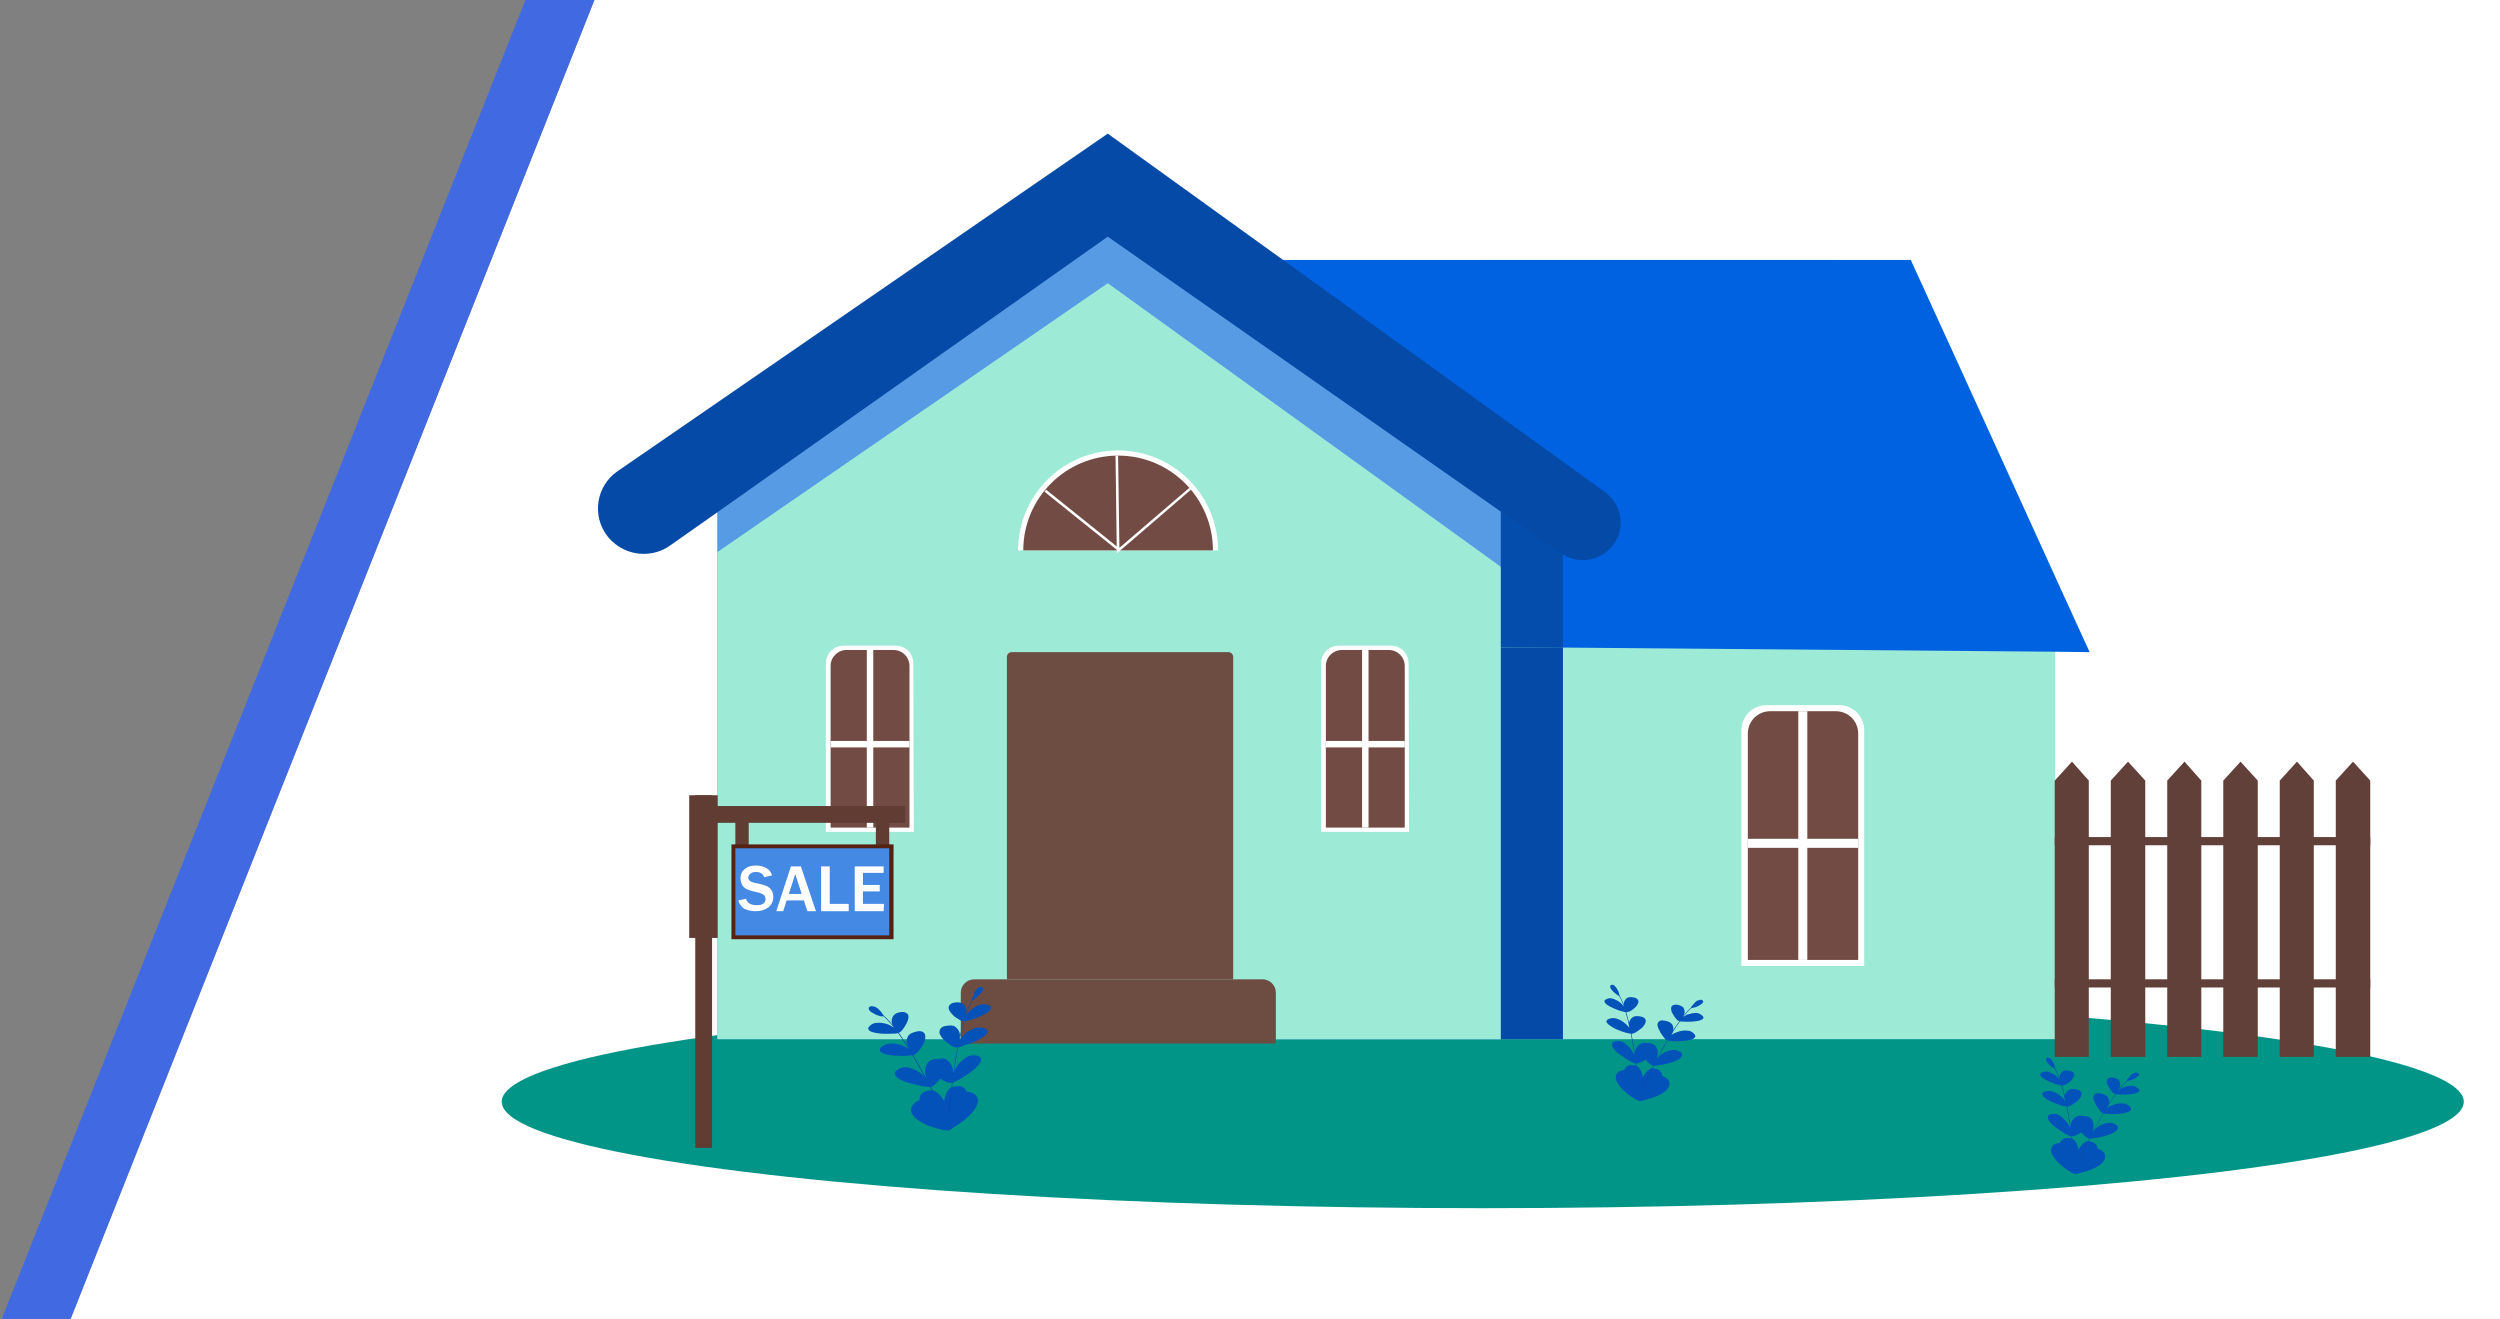 <?xml version="1.0" encoding="utf-8"?>
<!-- Generator: Adobe Illustrator 24.3.0, SVG Export Plug-In . SVG Version: 6.00 Build 0)  -->
<svg version="1.1" id="Layer_1" xmlns="http://www.w3.org/2000/svg" xmlns:xlink="http://www.w3.org/1999/xlink" x="0px" y="0px"
	 viewBox="0 0 580 306" style="enable-background:new 0 0 580 306;" xml:space="preserve">
<rect x="0" y="0" width="580" height="306" fill="#808080" stroke="none"/>
<style type="text/css">
	.st0{fill:#FFFFFF;}
	.st1{fill:#019588;}
	.st2{fill:#9DEAD6;}
	.st3{fill:#0062E0;}
	.st4{fill:#579BE5;}
	.st5{fill:#054AA7;}
	.st6{opacity:0.9;}
	.st7{fill:#6D4D42;}
	.st8{fill:#724B44;}
	.st9{fill:#604038;}
	.st10{fill:#603C32;}
	.st11{fill:#562013;}
	.st12{fill:#4489E4;}
	.st13{fill:#0352B9;}
	.st14{fill:#4169E1;}
</style>
<polygon class="st0" points="137.9,0 16.3,306 582.3,306 582.3,0 "/>
<g>
	<g>
		<g>
			<g>
				<g>
					<ellipse class="st1" cx="344" cy="255.6" rx="227.6" ry="24.7"/>
				</g>
			</g>
		</g>
	</g>
	<g>
		<g>
			<g>
				<g>
					<g>
						<g>
							<polygon class="st2" points="476.8,133.8 476.8,241.1 295,241.1 295,93.3 297.6,91.6 343.1,60.3 426.2,60.3 451.7,78.7 
															"/>
						</g>
					</g>
				</g>
			</g>
			<g>
				<g>
					<g>
						<g>
							<polygon class="st3" points="484.8,151.3 476.8,151.2 297.6,149.7 297.6,60.3 443.3,60.3 451.7,78.7 476.8,133.8 							"/>
						</g>
					</g>
				</g>
			</g>
			<g>
				<g>
					<g>
						<g>
							<g>
								<polygon class="st4" points="348.2,97.2 348.2,241.1 166.4,241.1 166.4,93.8 257,31.4 								"/>
							</g>
						</g>
					</g>
				</g>
			</g>
			<g>
				<g>
					<g>
						<g>
							<polygon class="st2" points="348.2,131.5 348.2,241.1 166.4,241.1 166.4,128.1 257,65.7 							"/>
						</g>
					</g>
				</g>
			</g>
			<g>
				<g>
					<g>
						<g>
							<rect x="348.2" y="150.2" class="st5" width="14.4" height="90.9"/>
						</g>
					</g>
				</g>
			</g>
			<g class="st6">
				<g>
					<g>
						<g>
							<g>
								<rect x="348.2" y="116.1" class="st5" width="14.4" height="34.1"/>
							</g>
						</g>
					</g>
				</g>
			</g>
			<g>
				<g>
					<g>
						<g>
							<path class="st5" d="M376,121.2c0,2.3-0.9,4.7-2.9,6.5c-3,2.7-7.5,3-10.9,0.7l-14-9.7L257,54.9l-90.5,63.9l-11.1,7.8
								c-1.8,1.3-4,1.9-6.1,1.9c-3.1,0-6.2-1.4-8.3-4c-3.8-4.8-2.7-11.8,2.3-15.2l23.1-15.9L257,31l91.3,65.8l24.1,17.4
								C374.7,115.9,376,118.5,376,121.2z"/>
						</g>
					</g>
				</g>
			</g>
		</g>
		<g>
			<g>
				<g>
					<g>
						<g>
							<path class="st7" d="M296,242.1h-73.1v-11.8c0-1.7,1.4-3.1,3.1-3.1h66.9c1.7,0,3.1,1.4,3.1,3.1V242.1z"/>
						</g>
					</g>
				</g>
			</g>
			<g>
				<g>
					<g>
						<g>
							<path class="st7" d="M286,227.2h-52.4v-74.8c0-0.6,0.5-1.1,1.1-1.1H285c0.6,0,1.1,0.5,1.1,1.1v74.8H286z"/>
						</g>
					</g>
				</g>
			</g>
		</g>
		<g>
			<g>
				<g>
					<g>
						<g>
							<path class="st0" d="M432.5,224.1H404v-54.7c0-3.2,2.6-5.8,5.8-5.8h16.9c3.2,0,5.8,2.6,5.8,5.8L432.5,224.1L432.5,224.1z"/>
						</g>
					</g>
				</g>
			</g>
			<g>
				<g>
					<g>
						<g>
							<g>
								<path class="st8" d="M431.1,222.7h-25.6v-52.5c0-2.9,2.3-5.2,5.2-5.2h15.2c2.9,0,5.2,2.3,5.2,5.2L431.1,222.7L431.1,222.7z"
									/>
							</g>
						</g>
					</g>
				</g>
				<g>
					<g>
						<g>
							<g>
								<g>
									<rect x="417.2" y="165" class="st0" width="2.1" height="57.7"/>
								</g>
							</g>
						</g>
					</g>
				</g>
				<g>
					<g>
						<g>
							<g>
								<g>
									<rect x="405.5" y="194.6" class="st0" width="25.6" height="2.1"/>
								</g>
							</g>
						</g>
					</g>
				</g>
			</g>
		</g>
		<g>
			<g>
				<g>
					<g>
						<g>
							<path class="st0" d="M326.9,193h-20.4v-39.1c0-2.3,1.8-4.1,4.1-4.1h12.1c2.3,0,4.1,1.8,4.1,4.1L326.9,193L326.9,193z"/>
						</g>
					</g>
				</g>
			</g>
			<g>
				<g>
					<g>
						<g>
							<g>
								<path class="st8" d="M325.9,192h-18.3v-37.5c0-2.1,1.7-3.7,3.7-3.7h10.9c2.1,0,3.7,1.7,3.7,3.7L325.9,192L325.9,192z"/>
							</g>
						</g>
					</g>
				</g>
				<g>
					<g>
						<g>
							<g>
								<g>
									<rect x="316" y="150.8" class="st0" width="1.5" height="41.2"/>
								</g>
							</g>
						</g>
					</g>
				</g>
				<g>
					<g>
						<g>
							<g>
								<g>
									<rect x="307.6" y="171.9" class="st0" width="18.3" height="1.5"/>
								</g>
							</g>
						</g>
					</g>
				</g>
			</g>
		</g>
		<g>
			<g>
				<g>
					<g>
						<g>
							<path class="st0" d="M212,193h-20.4v-39.1c0-2.3,1.8-4.1,4.1-4.1h12.1c2.3,0,4.1,1.8,4.1,4.1L212,193L212,193z"/>
						</g>
					</g>
				</g>
			</g>
			<g>
				<g>
					<g>
						<g>
							<g>
								<path class="st8" d="M211,192h-18.3v-37.5c0-2.1,1.7-3.7,3.7-3.7h10.9c2.1,0,3.7,1.7,3.7,3.7L211,192L211,192z"/>
							</g>
						</g>
					</g>
				</g>
				<g>
					<g>
						<g>
							<g>
								<g>
									<rect x="201.1" y="150.8" class="st0" width="1.5" height="41.2"/>
								</g>
							</g>
						</g>
					</g>
				</g>
				<g>
					<g>
						<g>
							<g>
								<g>
									<rect x="192.7" y="171.9" class="st0" width="18.3" height="1.5"/>
								</g>
							</g>
						</g>
					</g>
				</g>
			</g>
		</g>
		<g>
			<g>
				<g>
					<g>
						<g>
							<path class="st0" d="M282.6,127.7h-46.4c0-12.8,10.4-23.2,23.2-23.2C272.2,104.5,282.6,114.9,282.6,127.7z"/>
						</g>
					</g>
				</g>
			</g>
			<g>
				<g>
					<g>
						<g>
							<path class="st8" d="M281.4,127.7h-44c0-12.2,9.9-22,22-22C271.6,105.7,281.4,115.6,281.4,127.7z"/>
						</g>
					</g>
				</g>
			</g>
			<g>
				<g>
					<g>
						<g>
							<g>
								<polygon class="st0" points="259.1,128.4 258.8,105.7 259.4,105.7 259.7,127.1 275.9,113.2 276.3,113.6 								"/>
							</g>
						</g>
					</g>
				</g>
			</g>
			<g>
				<g>
					<g>
						<g>
							<g>
								
									<rect x="250.8" y="109.8" transform="matrix(0.626 -0.78 0.78 0.626 -0.32 240.976)" class="st0" width="0.6" height="22"/>
							</g>
						</g>
					</g>
				</g>
			</g>
		</g>
	</g>
	<g>
		<g>
			<g>
				<g>
					<g>
						<g>
							<polygon class="st9" points="476.7,245.2 484.6,245.2 484.6,181.1 480.7,176.7 476.7,181.1 							"/>
						</g>
					</g>
				</g>
			</g>
			<g>
				<g>
					<g>
						<g>
							<polygon class="st9" points="489.7,245.2 497.7,245.2 497.7,181.1 493.7,176.7 489.7,181.1 							"/>
						</g>
					</g>
				</g>
			</g>
			<g>
				<g>
					<g>
						<g>
							<polygon class="st9" points="502.8,245.2 510.7,245.2 510.7,181.1 506.8,176.7 502.8,181.1 							"/>
						</g>
					</g>
				</g>
			</g>
			<g>
				<g>
					<g>
						<g>
							<polygon class="st9" points="515.8,245.2 523.8,245.2 523.8,181.1 519.8,176.7 515.8,181.1 							"/>
						</g>
					</g>
				</g>
			</g>
			<g>
				<g>
					<g>
						<g>
							<polygon class="st9" points="528.9,245.2 536.8,245.2 536.8,181.1 532.9,176.7 528.9,181.1 							"/>
						</g>
					</g>
				</g>
			</g>
			<g>
				<g>
					<g>
						<g>
							<polygon class="st9" points="541.9,245.2 549.9,245.2 549.9,181.1 545.9,176.7 541.9,181.1 							"/>
						</g>
					</g>
				</g>
			</g>
		</g>
		<g>
			<g>
				<g>
					<g>
						<rect x="476.7" y="194.2" class="st9" width="73.2" height="1.9"/>
					</g>
				</g>
			</g>
		</g>
		<g>
			<g>
				<g>
					<g>
						<rect x="476.7" y="227.2" class="st9" width="73.2" height="1.9"/>
					</g>
				</g>
			</g>
		</g>
	</g>
	<g>
		<g>
			<g>
				<g>
					<g>
						<g>
							<rect x="170.6" y="189.1" class="st10" width="3.1" height="7.7"/>
						</g>
					</g>
				</g>
			</g>
			<g>
				<g>
					<g>
						<g>
							<rect x="203.2" y="189.1" class="st10" width="3.1" height="7.7"/>
						</g>
					</g>
				</g>
			</g>
			<g>
				<g>
					<g>
						<g>
							<rect x="169.7" y="195.9" class="st11" width="37.6" height="22"/>
						</g>
					</g>
				</g>
			</g>
			<g>
				<g>
					<g>
						<g>
							<rect x="170.6" y="196.8" class="st12" width="35.7" height="20.2"/>
						</g>
					</g>
				</g>
			</g>
			<g>
				<g>
					<g>
						<g>
							<g>
								<path class="st0" d="M171.3,208.9l1.8-0.4c0.2,1,1.1,1.5,2.5,1.5c0.7,0,1.2-0.1,1.5-0.4c0.4-0.3,0.5-0.6,0.5-1
									c0-0.3-0.1-0.5-0.2-0.8c-0.2-0.2-0.5-0.4-1-0.6l-2-0.5c-0.7-0.2-1.2-0.4-1.5-0.6c-0.3-0.2-0.6-0.5-0.8-1
									c-0.2-0.4-0.3-0.8-0.3-1.3c0-0.9,0.3-1.7,1-2.2c0.7-0.6,1.6-0.8,2.6-0.8c0.9,0,1.7,0.2,2.4,0.6c0.7,0.4,1.1,0.9,1.3,1.7
									l-1.8,0.4c-0.3-0.8-0.9-1.2-1.9-1.2c-0.6,0-1,0.1-1.3,0.4c-0.3,0.2-0.5,0.6-0.5,0.9c0,0.6,0.5,1,1.4,1.2l1.8,0.4
									c1.1,0.3,1.8,0.7,2.1,1.2c0.4,0.5,0.5,1.1,0.5,1.7c0,1-0.4,1.8-1.1,2.4c-0.8,0.6-1.8,0.9-3,0.9c-1,0-1.9-0.2-2.7-0.6
									C172.1,210.4,171.5,209.8,171.3,208.9z"/>
							</g>
						</g>
					</g>
				</g>
				<g>
					<g>
						<g>
							<g>
								<path class="st0" d="M189.3,211.4h-2l-0.8-2.5h-4l-0.8,2.5h-1.6l3.4-10.4h2.3L189.3,211.4z M186,207.4l-1.5-4.6l-1.5,4.6
									H186z"/>
							</g>
						</g>
					</g>
				</g>
				<g>
					<g>
						<g>
							<g>
								<path class="st0" d="M196.9,211.4h-6.4V201h2v8.7h4.4V211.4z"/>
							</g>
						</g>
					</g>
				</g>
				<g>
					<g>
						<g>
							<g>
								<path class="st0" d="M205,211.4h-6.7V201h6.7v1.5h-4.8v2.8h3.9v1.5h-3.9v2.9h4.9L205,211.4L205,211.4z"/>
							</g>
						</g>
					</g>
				</g>
			</g>
		</g>
		<g>
			<g>
				<g>
					<g>
						<g>
							<g>
								<rect x="161.3" y="184.5" class="st10" width="3.9" height="81.8"/>
							</g>
						</g>
					</g>
				</g>
				<g>
					<g>
						<g>
							<g>
								<rect x="159.9" y="184.5" class="st10" width="6.6" height="33.1"/>
							</g>
						</g>
					</g>
				</g>
				<g>
					<g>
						<g>
							<g>
								<rect x="160.2" y="187" class="st10" width="49.8" height="3.9"/>
							</g>
						</g>
					</g>
				</g>
			</g>
		</g>
	</g>
	<g>
		<g>
			<g>
				<g>
					<g>
						<g>
							<g>
								<path class="st5" d="M220.4,261.8c-0.1-0.2-10.1-22.6-16.2-26.6l0.1-0.1c2.6,1.7,6.1,6.7,10.5,14.9
									c3.3,6.1,5.8,11.8,5.8,11.8L220.4,261.8z"/>
							</g>
						</g>
					</g>
				</g>
			</g>
			<g>
				<g>
					<g>
						<g>
							<path class="st13" d="M205,235.7c0-0.1-0.2-0.4-0.4-0.7s-0.5-0.6-0.8-0.9c-0.3-0.3-0.7-0.5-1.1-0.6c-0.4-0.1-0.7-0.1-1,0.1
								c-0.2,0.2-0.2,0.5,0,0.8s0.7,0.6,1.3,0.9c0.6,0.3,1.1,0.4,1.4,0.5C204.9,235.8,205,235.8,205,235.7z"/>
						</g>
					</g>
				</g>
			</g>
			<g>
				<g>
					<g>
						<g>
							<path class="st13" d="M224.3,253.6c-0.2-1-1-1.7-2-1.6c-1,0-1.8,0.2-2.4,1c-0.6,0.9-1,2.4-1,3.6c0,0.9,0.1,1.7,0.3,2.5
								c-0.4-0.7-0.9-1.4-1.5-2c-0.8-0.9-2.2-1.7-3.2-1.9s-1.8,0.2-2.5,0.9c-0.7,0.7-0.9,1.6-0.3,2.5c0.5,0.9,1.8,1.7,3.3,2.4
								c1.5,0.6,3,1,4,1.2c0.8,0.1,1.3,0.1,1.4-0.1c0.3,0,0.6-0.4,1-0.9c0.6-0.8,1.4-2.1,2.1-3.6C224.2,256,224.5,254.6,224.3,253.6
								z"/>
						</g>
					</g>
				</g>
			</g>
			<g>
				<g>
					<g>
						<g>
							<path class="st13" d="M219.5,246.8c-0.2-0.7-0.9-1.1-1.8-1.1c-0.9,0-1.7,0.1-2.2,0.6c-0.6,0.5-0.9,1.5-0.9,2.3
								c0,0.6,0.2,1.1,0.3,1.6c-0.4-0.4-0.8-0.9-1.4-1.3c-0.8-0.6-2-1.1-3-1.3c-1-0.1-1.6,0.1-2.3,0.6c-0.7,0.4-0.8,1-0.2,1.6
								c0.5,0.6,1.6,1.1,3.1,1.5c1.4,0.4,2.8,0.7,3.7,0.8c0.7,0.1,1.2,0.1,1.3,0c0.2,0,0.5-0.2,0.9-0.6c0.5-0.5,1.3-1.3,1.9-2.2
								C219.5,248.4,219.7,247.5,219.5,246.8z"/>
						</g>
					</g>
				</g>
			</g>
			<g>
				<g>
					<g>
						<g>
							<path class="st13" d="M214.5,239.8c-0.3-0.5-1-0.7-1.8-0.5s-1.5,0.4-1.9,0.9s-0.6,1.4-0.4,2c0.1,0.4,0.3,0.8,0.5,1.2
								c-0.4-0.3-0.9-0.6-1.5-0.8c-0.8-0.3-2-0.6-2.9-0.5s-1.5,0.4-2,0.8c-0.5,0.4-0.5,1,0,1.3c0.6,0.4,1.7,0.6,3,0.7
								c1.4,0.1,2.6,0.1,3.5,0c0.7-0.1,1.1-0.1,1.2-0.3c0.2-0.1,0.5-0.3,0.8-0.6c0.4-0.5,1-1.3,1.4-2.1
								C214.7,241.1,214.8,240.3,214.5,239.8z"/>
						</g>
					</g>
				</g>
			</g>
			<g>
				<g>
					<g>
						<g>
							<path class="st13" d="M210.6,235.3c-0.3-0.4-0.9-0.6-1.6-0.5c-0.7,0.1-1.3,0.3-1.7,0.8s-0.5,1.2-0.4,1.7
								c0.1,0.4,0.3,0.7,0.5,1.1c-0.4-0.2-0.8-0.5-1.3-0.7c-0.7-0.3-1.8-0.5-2.6-0.4c-0.8,0-1.3,0.3-1.7,0.7c-0.5,0.4-0.5,0.8,0,1.2
								c0.5,0.3,1.5,0.5,2.6,0.6c1.2,0.1,2.3,0,3,0c0.6,0,0.9-0.1,1.1-0.2c0.2,0,0.4-0.2,0.7-0.5c0.4-0.4,0.8-1.1,1.2-1.8
								C210.8,236.4,210.9,235.7,210.6,235.3z"/>
						</g>
					</g>
				</g>
			</g>
		</g>
		<g>
			<g>
				<g>
					<g>
						<g>
							<g>
								<path class="st5" d="M219.9,261.9h-0.2c0-0.1,0.5-6.3,1.5-13.1c1.3-9.2,3-15.1,4.8-17.5l0.1,0.1
									C221.7,237.1,219.9,261.6,219.9,261.9z"/>
							</g>
						</g>
					</g>
				</g>
			</g>
			<g>
				<g>
					<g>
						<g>
							<path class="st13" d="M225.5,232c0-0.1,0.1-0.4,0.2-0.7c0.1-0.3,0.2-0.7,0.4-1.1c0.2-0.4,0.5-0.7,0.8-1
								c0.3-0.2,0.7-0.3,0.9-0.2c0.3,0.1,0.4,0.4,0.2,0.7c-0.1,0.4-0.5,0.8-0.9,1.2s-0.9,0.8-1.2,1
								C225.7,232.1,225.5,232.2,225.5,232z"/>
						</g>
					</g>
				</g>
			</g>
			<g>
				<g>
					<g>
						<g>
							<path class="st13" d="M213.4,255.4c-0.2-1,0.3-1.9,1.3-2.2c0.9-0.3,1.8-0.4,2.6,0.2c0.9,0.6,1.8,1.9,2.2,3.1
								c0.3,0.8,0.4,1.7,0.5,2.4c0.2-0.8,0.4-1.6,0.7-2.4c0.5-1.1,1.4-2.4,2.4-2.9c0.9-0.5,1.7-0.4,2.6,0c0.9,0.4,1.4,1.3,1.1,2.3
								c-0.2,1-1.1,2.2-2.3,3.3s-2.5,1.9-3.3,2.4c-0.7,0.4-1.1,0.5-1.4,0.4c-0.3,0.1-0.7-0.1-1.3-0.5c-0.8-0.5-2-1.5-3.2-2.6
								C214.4,257.7,213.6,256.5,213.4,255.4z"/>
						</g>
					</g>
				</g>
			</g>
			<g>
				<g>
					<g>
						<g>
							<path class="st13" d="M215.6,247.5c0-0.7,0.5-1.3,1.4-1.6s1.6-0.5,2.3-0.2s1.4,1.1,1.6,1.8c0.2,0.5,0.2,1.1,0.2,1.6
								c0.2-0.5,0.5-1.1,0.9-1.7c0.5-0.8,1.5-1.7,2.4-2.2c0.8-0.5,1.6-0.4,2.3-0.3c0.8,0.2,1.1,0.7,0.8,1.4s-1.2,1.6-2.4,2.5
								s-2.4,1.6-3.2,2c-0.7,0.3-1.1,0.5-1.3,0.4c-0.2,0.1-0.6,0-1.1-0.2c-0.7-0.3-1.6-0.8-2.5-1.5
								C216.2,248.9,215.6,248.1,215.6,247.5z"/>
						</g>
					</g>
				</g>
			</g>
			<g>
				<g>
					<g>
						<g>
							<path class="st13" d="M218,239.1c0.1-0.6,0.7-1,1.5-1.1s1.6-0.2,2.1,0.2c0.6,0.4,1,1.1,1.1,1.7c0,0.5,0,0.9-0.1,1.3
								c0.3-0.4,0.7-0.8,1.1-1.2c0.6-0.6,1.7-1.2,2.6-1.5c0.9-0.3,1.5-0.1,2.2,0.1c0.7,0.2,0.8,0.7,0.4,1.3
								c-0.4,0.5-1.4,1.1-2.6,1.7c-1.2,0.5-2.5,0.9-3.3,1.2c-0.7,0.2-1.1,0.2-1.2,0.2c-0.2,0-0.5-0.1-0.9-0.3
								c-0.6-0.3-1.3-0.9-2-1.5C218.2,240.4,217.8,239.7,218,239.1z"/>
						</g>
					</g>
				</g>
			</g>
			<g>
				<g>
					<g>
						<g>
							<path class="st13" d="M220.1,233.6c0.1-0.5,0.6-0.9,1.3-1s1.4-0.1,1.9,0.2s0.9,0.9,0.9,1.5c0,0.4,0,0.8-0.1,1.2
								c0.3-0.3,0.6-0.7,1-1.1c0.6-0.5,1.5-1.1,2.3-1.3c0.7-0.2,1.3-0.1,1.9,0.1c0.6,0.2,0.7,0.6,0.4,1.1s-1.2,1-2.3,1.5
								s-2.1,0.8-2.9,1c-0.6,0.2-0.9,0.2-1.1,0.1c-0.2,0-0.5-0.1-0.8-0.3c-0.5-0.3-1.2-0.7-1.7-1.3
								C220.3,234.7,220,234.1,220.1,233.6z"/>
						</g>
					</g>
				</g>
			</g>
		</g>
	</g>
	<g>
		<g>
			<g>
				<g>
					<g>
						<g>
							<g>
								<path class="st5" d="M380.4,255.1c0-0.2-1.6-20-5.2-24.7l0.1-0.1c1.5,2,2.9,6.8,4,14.2c0.8,5.5,1.2,10.6,1.2,10.6H380.4z"/>
							</g>
						</g>
					</g>
				</g>
			</g>
			<g>
				<g>
					<g>
						<g>
							<path class="st13" d="M375.7,231c0-0.1,0-0.3-0.1-0.6s-0.2-0.6-0.4-0.9c-0.2-0.3-0.4-0.6-0.6-0.8c-0.3-0.2-0.5-0.3-0.8-0.2
								c-0.2,0.1-0.3,0.3-0.2,0.6c0.1,0.3,0.4,0.7,0.7,1c0.4,0.3,0.7,0.6,1,0.8C375.6,231,375.7,231.1,375.7,231z"/>
						</g>
					</g>
				</g>
			</g>
			<g>
				<g>
					<g>
						<g>
							<path class="st13" d="M385.6,249.9c0.1-0.8-0.3-1.5-1-1.8c-0.8-0.3-1.4-0.4-2.1,0.1s-1.4,1.6-1.7,2.5c-0.2,0.7-0.4,1.4-0.4,2
								c-0.1-0.6-0.3-1.3-0.6-1.9c-0.4-0.9-1.2-1.9-1.9-2.3c-0.7-0.4-1.4-0.3-2.1,0s-1.1,1-0.9,1.9c0.2,0.8,0.9,1.8,1.9,2.7
								s2,1.6,2.7,2c0.6,0.3,0.9,0.4,1.1,0.3c0.2,0,0.5-0.1,1-0.4c0.7-0.4,1.6-1.2,2.6-2.2C384.8,251.8,385.5,250.7,385.6,249.9z"/>
						</g>
					</g>
				</g>
			</g>
			<g>
				<g>
					<g>
						<g>
							<path class="st13" d="M383.7,243.5c0-0.6-0.4-1.1-1.1-1.3c-0.7-0.3-1.3-0.4-1.9-0.1c-0.6,0.3-1.1,0.9-1.3,1.5
								c-0.1,0.4-0.2,0.9-0.2,1.3c-0.2-0.4-0.4-0.9-0.7-1.3c-0.4-0.6-1.2-1.4-1.9-1.8c-0.7-0.4-1.3-0.3-1.9-0.2s-0.9,0.6-0.6,1.2
								c0.2,0.6,0.9,1.3,1.9,2s1.9,1.3,2.6,1.6c0.5,0.3,0.9,0.4,1,0.3c0.2,0.1,0.5,0,0.9-0.2c0.5-0.2,1.3-0.6,2-1.2
								C383.3,244.6,383.7,244,383.7,243.5z"/>
						</g>
					</g>
				</g>
			</g>
			<g>
				<g>
					<g>
						<g>
							<path class="st13" d="M381.8,236.7c-0.1-0.5-0.6-0.8-1.3-0.9c-0.7-0.1-1.3-0.1-1.7,0.2c-0.5,0.3-0.8,0.9-0.9,1.4
								c0,0.4,0,0.7,0.1,1.1c-0.2-0.3-0.5-0.7-0.9-1c-0.5-0.5-1.4-1-2.1-1.2s-1.2-0.1-1.8,0.1c-0.5,0.2-0.7,0.6-0.3,1
								c0.3,0.4,1.1,0.9,2.1,1.4c1,0.4,2,0.8,2.7,0.9c0.5,0.1,0.9,0.2,1,0.1c0.2,0,0.4-0.1,0.8-0.3c0.4-0.3,1.1-0.7,1.6-1.2
								C381.6,237.7,381.9,237.2,381.8,236.7z"/>
						</g>
					</g>
				</g>
			</g>
			<g>
				<g>
					<g>
						<g>
							<path class="st13" d="M380.1,232.2c-0.1-0.4-0.5-0.7-1.1-0.8s-1.1-0.1-1.5,0.1c-0.4,0.3-0.7,0.8-0.8,1.2c0,0.3,0,0.6,0.1,0.9
								c-0.2-0.3-0.5-0.6-0.8-0.9c-0.4-0.4-1.2-0.8-1.8-1c-0.6-0.2-1.1-0.1-1.5,0.1c-0.5,0.2-0.6,0.5-0.3,0.9c0.3,0.4,1,0.8,1.9,1.2
								s1.7,0.7,2.3,0.8c0.5,0.1,0.7,0.2,0.9,0.1c0.2,0,0.4-0.1,0.7-0.2c0.4-0.2,0.9-0.6,1.4-1.1
								C379.9,233.1,380.2,232.6,380.1,232.2z"/>
						</g>
					</g>
				</g>
			</g>
		</g>
		<g>
			<g>
				<g>
					<g>
						<g>
							<g>
								<path class="st5" d="M380,255l-0.1-0.1c0,0,2-4.7,4.7-9.6c3.5-6.7,6.4-10.7,8.4-12.1l0.1,0.1C388.1,236.7,380,254.9,380,255
									z"/>
							</g>
						</g>
					</g>
				</g>
			</g>
			<g>
				<g>
					<g>
						<g>
							<path class="st13" d="M392.3,233.8c0-0.1,0.1-0.3,0.3-0.5c0.2-0.2,0.4-0.5,0.7-0.8c0.3-0.3,0.6-0.4,0.9-0.5s0.6-0.1,0.8,0.1
								c0.2,0.1,0.2,0.4,0,0.6c-0.2,0.2-0.6,0.5-1,0.7c-0.5,0.2-0.9,0.4-1.2,0.4C392.4,233.9,392.3,233.9,392.3,233.8z"/>
						</g>
					</g>
				</g>
			</g>
			<g>
				<g>
					<g>
						<g>
							<path class="st13" d="M376.8,248.4c0.2-0.8,0.8-1.3,1.6-1.3c0.8,0,1.5,0.1,2,0.8s0.8,1.9,0.8,2.9c0,0.7-0.1,1.4-0.2,2
								c0.3-0.5,0.7-1.1,1.2-1.6c0.7-0.7,1.7-1.4,2.6-1.6c0.8-0.2,1.4,0.2,2,0.7s0.7,1.3,0.2,2.1c-0.4,0.7-1.4,1.4-2.6,1.9
								s-2.4,0.8-3.2,1c-0.6,0.1-1,0.1-1.2-0.1c-0.2,0-0.5-0.3-0.8-0.7c-0.5-0.6-1.1-1.7-1.7-2.9
								C376.9,250.4,376.6,249.2,376.8,248.4z"/>
						</g>
					</g>
				</g>
			</g>
			<g>
				<g>
					<g>
						<g>
							<path class="st13" d="M380.6,242.9c0.2-0.5,0.7-0.9,1.5-0.9c0.7,0,1.4,0.1,1.8,0.5c0.5,0.4,0.7,1.2,0.7,1.8
								c0,0.4-0.1,0.9-0.2,1.3c0.3-0.3,0.7-0.7,1.1-1c0.6-0.5,1.6-0.9,2.4-1s1.3,0.1,1.9,0.4c0.5,0.3,0.6,0.8,0.2,1.3
								s-1.3,0.9-2.5,1.3c-1.1,0.3-2.2,0.5-3,0.6c-0.6,0.1-0.9,0.1-1.1,0c-0.2,0-0.4-0.2-0.8-0.5c-0.4-0.4-1-1-1.5-1.8
								C380.7,244.2,380.4,243.4,380.6,242.9z"/>
						</g>
					</g>
				</g>
			</g>
			<g>
				<g>
					<g>
						<g>
							<path class="st13" d="M384.7,237.2c0.2-0.4,0.8-0.6,1.5-0.4c0.7,0.1,1.2,0.3,1.6,0.7s0.5,1.1,0.4,1.6c-0.1,0.4-0.3,0.7-0.4,1
								c0.3-0.2,0.7-0.5,1.2-0.6c0.6-0.3,1.6-0.5,2.4-0.4c0.7,0,1.2,0.3,1.6,0.7s0.4,0.8,0,1.1s-1.4,0.5-2.5,0.6s-2.1,0.1-2.8,0
								c-0.5,0-0.9-0.1-1-0.2c-0.2,0-0.4-0.2-0.6-0.5c-0.3-0.4-0.8-1-1.1-1.7C384.5,238.2,384.4,237.6,384.7,237.2z"/>
						</g>
					</g>
				</g>
			</g>
			<g>
				<g>
					<g>
						<g>
							<path class="st13" d="M387.8,233.5c0.2-0.3,0.7-0.5,1.3-0.4c0.6,0.1,1.1,0.3,1.4,0.6c0.3,0.4,0.4,1,0.3,1.4
								c-0.1,0.3-0.2,0.6-0.4,0.9c0.3-0.2,0.6-0.4,1-0.6c0.6-0.2,1.4-0.4,2.1-0.4c0.6,0,1,0.3,1.4,0.6s0.4,0.7,0,0.9
								c-0.4,0.3-1.2,0.4-2.1,0.5c-1,0.1-1.9,0-2.5,0c-0.5,0-0.8-0.1-0.9-0.2c-0.2,0-0.3-0.2-0.5-0.4c-0.3-0.3-0.7-0.9-1-1.5
								C387.7,234.4,387.6,233.9,387.8,233.5z"/>
						</g>
					</g>
				</g>
			</g>
		</g>
	</g>
	<g>
		<g>
			<g>
				<g>
					<g>
						<g>
							<g>
								<path class="st5" d="M481.5,272.1c0-0.2-1.6-20-5.2-24.7l0.1-0.1c1.5,2,2.9,6.8,4,14.2c0.8,5.5,1.2,10.6,1.2,10.6H481.5z"/>
							</g>
						</g>
					</g>
				</g>
			</g>
			<g>
				<g>
					<g>
						<g>
							<path class="st13" d="M476.8,247.9c0-0.1,0-0.3-0.1-0.6s-0.2-0.6-0.4-0.9c-0.2-0.3-0.4-0.6-0.6-0.8c-0.3-0.2-0.5-0.3-0.8-0.2
								c-0.2,0.1-0.3,0.3-0.2,0.6c0.1,0.3,0.4,0.7,0.7,1c0.4,0.3,0.7,0.6,1,0.8C476.7,248,476.8,248,476.8,247.9z"/>
						</g>
					</g>
				</g>
			</g>
			<g>
				<g>
					<g>
						<g>
							<path class="st13" d="M486.6,266.8c0.1-0.8-0.3-1.5-1-1.8c-0.8-0.3-1.4-0.4-2.1,0.1s-1.4,1.6-1.7,2.5c-0.2,0.7-0.4,1.4-0.4,2
								c-0.1-0.6-0.3-1.3-0.6-1.9c-0.4-0.9-1.2-1.9-1.9-2.3c-0.7-0.4-1.4-0.3-2.1,0s-1.1,1-0.9,1.9c0.2,0.8,0.9,1.8,1.9,2.7
								c1,0.9,2,1.6,2.7,2c0.6,0.3,0.9,0.4,1.1,0.3c0.2,0,0.5-0.1,1-0.4c0.7-0.4,1.6-1.2,2.6-2.2
								C485.9,268.7,486.5,267.7,486.6,266.8z"/>
						</g>
					</g>
				</g>
			</g>
			<g>
				<g>
					<g>
						<g>
							<path class="st13" d="M484.8,260.4c0-0.6-0.4-1.1-1.1-1.3c-0.7-0.3-1.3-0.4-1.9-0.1s-1.1,0.9-1.3,1.5
								c-0.1,0.4-0.2,0.9-0.2,1.3c-0.2-0.4-0.4-0.9-0.7-1.3c-0.4-0.6-1.2-1.4-1.9-1.8c-0.7-0.4-1.3-0.3-1.9-0.2
								c-0.6,0.1-0.9,0.6-0.6,1.2c0.2,0.6,0.9,1.3,1.9,2s1.9,1.3,2.6,1.6c0.5,0.3,0.9,0.4,1,0.3c0.2,0.1,0.5,0,0.9-0.2
								c0.5-0.2,1.3-0.6,2-1.2C484.4,261.5,484.8,260.9,484.8,260.4z"/>
						</g>
					</g>
				</g>
			</g>
			<g>
				<g>
					<g>
						<g>
							<path class="st13" d="M482.9,253.6c-0.1-0.5-0.6-0.8-1.3-0.9c-0.7-0.1-1.3-0.1-1.7,0.2c-0.5,0.3-0.8,0.9-0.9,1.4
								c0,0.4,0,0.7,0.1,1.1c-0.2-0.3-0.5-0.7-0.9-1c-0.5-0.5-1.4-1-2.1-1.2s-1.2-0.1-1.8,0.1c-0.5,0.2-0.7,0.6-0.3,1
								c0.3,0.4,1.1,0.9,2.1,1.4c1,0.4,2,0.8,2.7,0.9c0.5,0.1,0.9,0.2,1,0.1c0.2,0,0.4-0.1,0.8-0.3c0.4-0.3,1.1-0.7,1.6-1.2
								C482.7,254.7,483,254.1,482.9,253.6z"/>
						</g>
					</g>
				</g>
			</g>
			<g>
				<g>
					<g>
						<g>
							<path class="st13" d="M481.2,249.2c-0.1-0.4-0.5-0.7-1.1-0.8s-1.1-0.1-1.5,0.1c-0.4,0.3-0.7,0.8-0.8,1.2c0,0.3,0,0.6,0.1,0.9
								c-0.2-0.3-0.5-0.6-0.8-0.9c-0.4-0.4-1.2-0.8-1.8-1c-0.6-0.2-1.1-0.1-1.5,0.1c-0.5,0.2-0.6,0.5-0.3,0.9c0.3,0.4,1,0.8,1.9,1.2
								s1.7,0.7,2.3,0.8c0.5,0.1,0.7,0.2,0.9,0.1c0.2,0,0.4-0.1,0.7-0.2c0.4-0.2,0.9-0.6,1.4-1.1C481,250,481.3,249.6,481.2,249.2z"
								/>
						</g>
					</g>
				</g>
			</g>
		</g>
		<g>
			<g>
				<g>
					<g>
						<g>
							<g>
								<path class="st5" d="M481.1,272l-0.1-0.1c0,0,2-4.7,4.7-9.6c3.5-6.7,6.4-10.7,8.4-12.1l0.1,0.1
									C489.2,253.6,481.1,271.8,481.1,272z"/>
							</g>
						</g>
					</g>
				</g>
			</g>
			<g>
				<g>
					<g>
						<g>
							<path class="st13" d="M493.4,250.7c0-0.1,0.1-0.3,0.3-0.5c0.2-0.2,0.4-0.5,0.7-0.8c0.3-0.3,0.6-0.4,0.9-0.5s0.6-0.1,0.8,0.1
								c0.2,0.1,0.2,0.4,0,0.6c-0.2,0.2-0.6,0.5-1,0.7c-0.5,0.2-0.9,0.4-1.2,0.4C493.5,250.8,493.4,250.8,493.4,250.7z"/>
						</g>
					</g>
				</g>
			</g>
			<g>
				<g>
					<g>
						<g>
							<path class="st13" d="M477.9,265.3c0.2-0.8,0.8-1.3,1.6-1.3c0.8,0,1.5,0.1,2,0.8c0.5,0.7,0.8,1.9,0.8,2.9
								c0,0.7-0.1,1.4-0.2,2c0.3-0.5,0.7-1.1,1.2-1.6c0.7-0.7,1.7-1.4,2.6-1.6c0.8-0.2,1.4,0.2,2,0.7s0.7,1.3,0.2,2.1
								c-0.4,0.7-1.4,1.4-2.6,1.9s-2.4,0.8-3.2,1c-0.6,0.1-1,0.1-1.2-0.1c-0.2,0-0.5-0.3-0.8-0.7c-0.5-0.6-1.1-1.7-1.7-2.9
								C478,267.3,477.7,266.1,477.9,265.3z"/>
						</g>
					</g>
				</g>
			</g>
			<g>
				<g>
					<g>
						<g>
							<path class="st13" d="M481.7,259.8c0.2-0.5,0.7-0.9,1.5-0.9c0.7,0,1.4,0.1,1.8,0.5c0.5,0.4,0.7,1.2,0.7,1.8
								c0,0.4-0.1,0.9-0.2,1.3c0.3-0.3,0.7-0.7,1.1-1c0.6-0.5,1.6-0.9,2.4-1s1.3,0.1,1.9,0.4c0.5,0.3,0.6,0.8,0.2,1.3
								s-1.3,0.9-2.5,1.3c-1.1,0.3-2.2,0.5-3,0.6c-0.6,0.1-0.9,0.1-1.1,0c-0.2,0-0.4-0.2-0.8-0.5c-0.4-0.4-1-1-1.5-1.8
								C481.8,261.1,481.5,260.3,481.7,259.8z"/>
						</g>
					</g>
				</g>
			</g>
			<g>
				<g>
					<g>
						<g>
							<path class="st13" d="M485.8,254.1c0.2-0.4,0.8-0.6,1.5-0.4c0.7,0.1,1.2,0.3,1.6,0.7s0.5,1.1,0.4,1.6c-0.1,0.4-0.3,0.7-0.4,1
								c0.3-0.2,0.7-0.5,1.2-0.6c0.6-0.3,1.6-0.5,2.4-0.4c0.7,0,1.2,0.3,1.6,0.7c0.4,0.4,0.4,0.8,0,1.1c-0.4,0.3-1.4,0.5-2.5,0.6
								s-2.1,0.1-2.8,0c-0.5,0-0.9-0.1-1-0.2c-0.2,0-0.4-0.2-0.6-0.5c-0.3-0.4-0.8-1-1.1-1.7C485.6,255.1,485.5,254.5,485.8,254.1z"
								/>
						</g>
					</g>
				</g>
			</g>
			<g>
				<g>
					<g>
						<g>
							<path class="st13" d="M488.9,250.4c0.2-0.3,0.7-0.5,1.3-0.4c0.6,0.1,1.1,0.3,1.4,0.6c0.3,0.4,0.4,1,0.3,1.4
								c-0.1,0.3-0.2,0.6-0.4,0.9c0.3-0.2,0.6-0.4,1-0.6c0.6-0.2,1.4-0.4,2.1-0.4c0.6,0,1,0.3,1.4,0.6s0.4,0.7,0,0.9
								c-0.4,0.3-1.2,0.4-2.1,0.5c-1,0.1-1.9,0-2.5,0c-0.5,0-0.8-0.1-0.9-0.2c-0.2,0-0.3-0.2-0.5-0.4c-0.3-0.3-0.7-0.9-1-1.5
								C488.7,251.3,488.7,250.8,488.9,250.4z"/>
						</g>
					</g>
				</g>
			</g>
		</g>
	</g>
</g>
<polygon class="st14" points="16,307 137.9,0 121.9,0 0,307 "/>
</svg>
